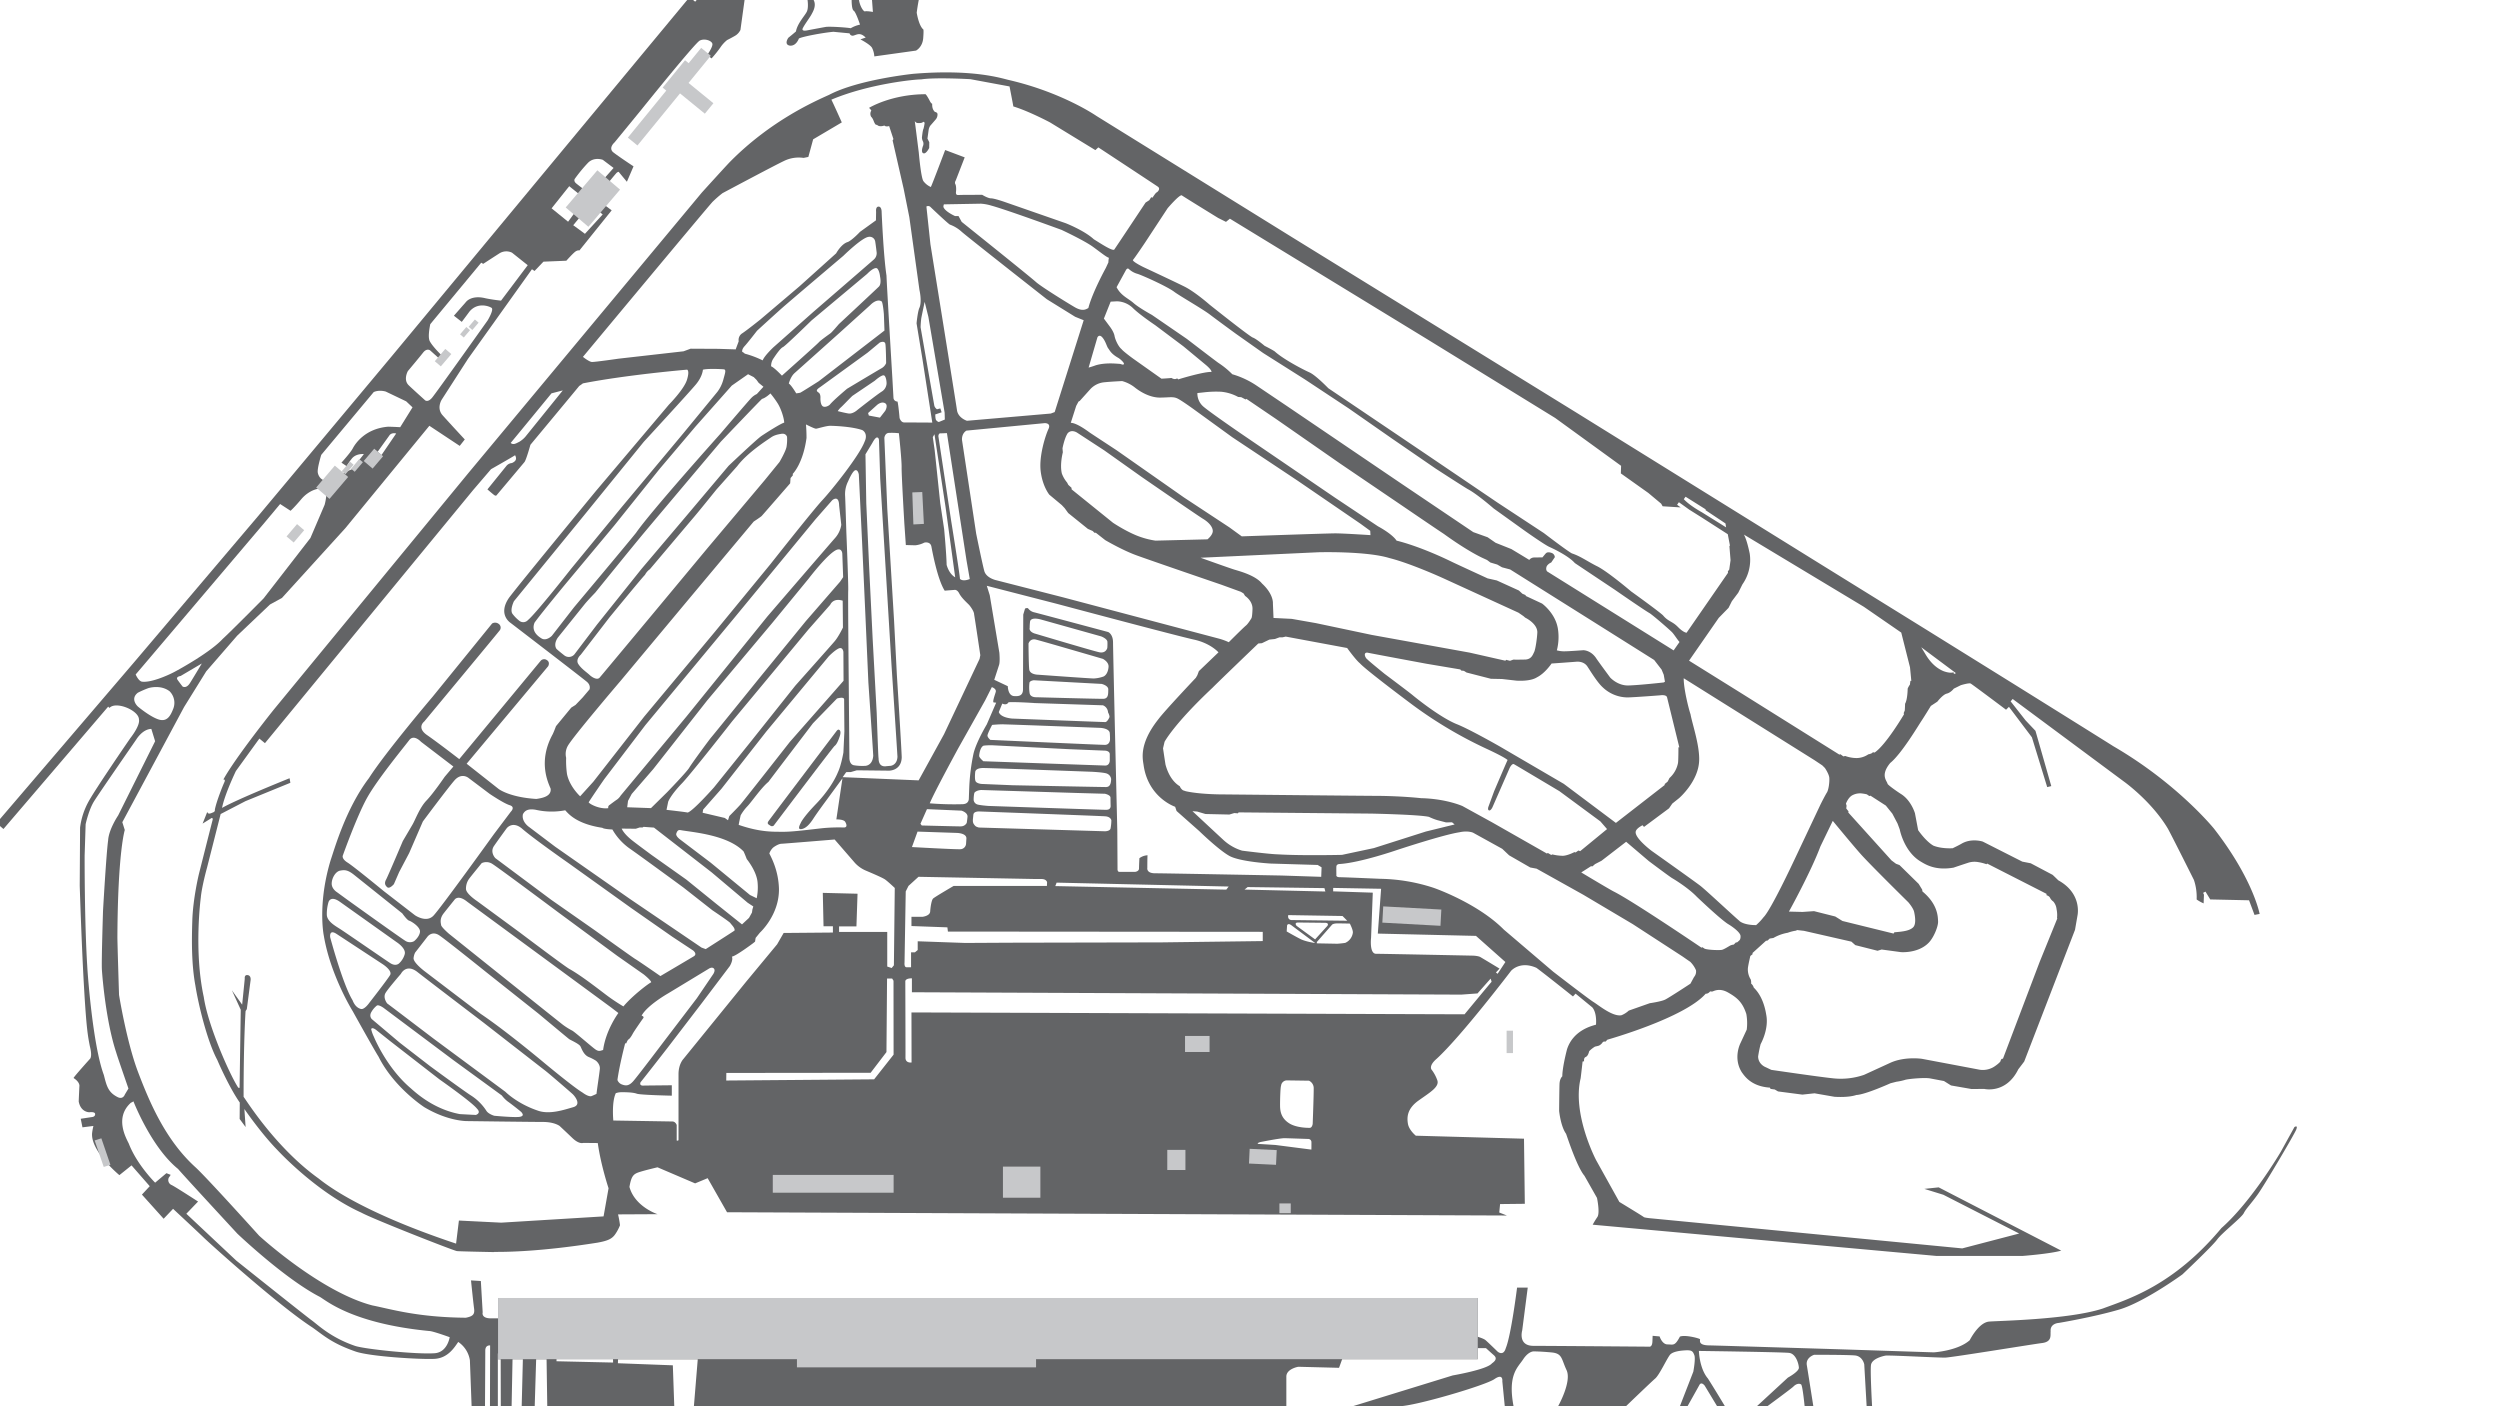 <svg id="Background_Details" data-name="Background Details" xmlns="http://www.w3.org/2000/svg" viewBox="0 0 1920 1080"><defs><style>.cls-1{fill:none;}.cls-2{fill:#636466;}.cls-3{fill:#c7c8ca;}</style></defs><title>background</title><g id="Pavement"><path class="cls-1" d="M0,905l71.45,60.63L118.93,1002l116.43,78h-8.45l-101.52-68S102.64,998.6,98,993.34c-4.66-3.71-7.84-8.88-13.53-7.15-8,2.67-11.64,12.32-13.45,15.08S16.71,1080,16.71,1080h-6l52.36-74.64,10.09-15.64s4.92-10.22-2.71-18.8c-2.9-2.27-70.46-59-70.46-59Z"/><path class="cls-2" d="M1762.11,865.6l-10.45,18.94s-22.3,38.08-45.58,58.6c-36.9,44.2-71.42,54.46-91,61.76-26.24,8.68-81.25,9.46-87.55,10.09s-12,9-14.81,14.33c-9.29,8.19-27.56,9.29-27.56,9.29l-72.45-2.36s-92-2.83-100.49-3-6.3-4.1-6.62-4.73-11.34-3.62-15.43-2c-3.94,7.56-5.2,6-9.45,6s-6.14-6.14-6.14-6.14l-5.36-.47-.16,4.25c-.15,4.72-2.52,4.09-2.52,4.09s-76.7-.63-88.83-.63-8.66-11.81-8.66-11.81l4.25-32.92h-8.19s-4.57,36.7-8.66,46.47c-1.89,6.61-6.3,2.67-6.3,2.67s-7.09-6.93-9.29-8.82c-1-.85-3.53-1.81-6-2.59V996.85H382.5v15.64l-5.5,0c-7.71,0-6.3-4.57-6.3-4.57l-1.41-24.1-7.56-.47s1.73,17,2.36,21.58-.95,6-6.3,7.09c-37.33-.32-57.49-6.62-71.82-9.45C246,992.15,199,949,199,949s-41.43-46-49.3-52.93c-22.68-20.79-34.81-49.45-43.63-72.61s-14.65-59.37-14.65-59.37-1.26-39.38-1.26-44.42c.32-65.52,5.67-82.22,5.67-82.22l-1.89-6L141.38,543l17-27.4,23.78-27.41,25.2-23.94,9.14-5,48.67-53.55L329.75,327l23.31,15.44,3.89-4.94s-12.15-13.07-17.05-18.58-.62-12.05-.62-12.05l20.12-31.25,49.13-68.84,2,1.33,6.84-7.15,17.57-.72s4.08-4.59,6.33-6.53,3.68-1.33,3.68-1.33l24.81-30.84s-25.83-19.3-27.57-20.94-.82-3.16-.82-3.16A116.41,116.41,0,0,1,451.62,125c4.8-4.8,11.34-2.25,11.34-2.25l8.27,6.23-7.35,8.27,3.06,3.37s5.21-6.33,6.23-7.45a3.47,3.47,0,0,1,1.94-1.23l6.34,7.66,5.1-11.85s-11.95-7.86-15.83-11c-3.47-3.37,1.23-7.35,1.23-7.35l19.91-24.31s41.77-52,45.55-53.92,9.19.1,9.7,2.45-4,8.68-4,8.68l3.37,2.56a90.87,90.87,0,0,0,6.74-8.38,24.88,24.88,0,0,1,5.21-5.72s4.49-2.25,6.74-3.68A10.71,10.71,0,0,0,568.66,23l3.17-23H535l-1.1,1.32-4.29-3.55L300.91,273.53,198,396.63,103.21,508.36-2.66,632.12l5.32,4.55,80.44-94a4.13,4.13,0,0,0,1,1c4.87-5.39,22.49,1.84,22.62,8.81,1.06,4.87-6.57,14.34-6.57,14.34S73.86,605,68.07,615.49a55.88,55.88,0,0,0-6.57,20.12l-.27,44.59s1.45,46.16,3.29,77.86,2.9,37.23,4.47,45.38c2.11,8.16.14,9.73.14,9.73S56.89,826.72,56.5,827.91c5.26,3.41,4.47,6.44,4.47,6.44s-.26,5.13-.52,11.57c1.57,8.42,8.15,8.29,8.15,8.29s4.47-.66,4.47,1.45-2.37,2.23-2.37,2.23L62,859.21l1.32,6.58,8.42-1.06s-1.19,4.87-1.06,7c.4,13.81,21,30.78,21,30.78l9.34-7.49L115,911l-6,6.45L125.68,936l7.24-7.63s19.07,17.76,23.67,22.23S214.33,1003,240,1019.54c9.08,6.45,15.13,12.24,33.41,18.55,11.58,3.81,49.59,6.05,60.24,5.52s15.65-9.34,18.28-13a20.83,20.83,0,0,1,8.95,14.08l1.32,35.33h10.28s.22-38.12.22-42.72,3.71-4,3.71-4l-.12,46.76h6.06v-39.69a6.16,6.16,0,0,1,.17-1.53v5.07h2l.09,36.15h8.3l.71-36.15h7.94l-.91,36.15h10l1.11-36.15h8l.54,36.51,97.54-.36-1.11-31.5-42.18-1.59.1-3.06h61.22L532.91,1080h455v-22.77c0-6,9.17-7.55,9.17-7.55l31.3.8,2.4-6.63h104.13v-8.46l6.34,0s4.11,3.75,5.56,5,3.86,3.31-1,6.67c-3.76,4.78-30.14,9.27-30.14,9.27L1038.84,1080h35.66c11.88,0,66.23-16,73.19-20.83s6.09,1.59,6.09,1.59l1.88,19.24s1.09,0,6.82.36c-4.74-24.59,3.15-30.06,7.3-36.38s8.09-6.11,8.09-6.11,5.13,0,13.61.79,7.5,4.73,11.64,13.61-6.51,27.73-6.51,27.73h52.12s17.79-17.13,22.28-21.14c3.39-2.6,9.69-16.69,11.89-18.74s7-2.84,11.82-3.07,5.43.94,6.53,3.7-.78,12.68-.78,12.68L1290.15,1080H1296s7.56-13.42,9.13-16.33,4.1.55,4.1.55l9.53,15.78h6s-8.19-13.66-13.07-21.29c-6.62-7.79-6.93-21.19-6.93-21.19s64.1.87,69.3,1.5,7.32,8.34,7.48,11.34-8.43,7.64-8.43,7.64l-23.86,22,7.56.36s17.11-12.56,20.32-15.28c2.52-2.67,5-2.67,6.14-1.81s2.69,16.73,2.69,16.73h6.68s-4-25.53-5-31.54,5.68-8,5.68-8,24.89,0,31.07.5,7.35,6.85,7.35,6.85l1.84,32.21h4.18s-1.51-27-.84-31.71,8.52-6.68,11-7.18,40.76,1.67,46.11,1.5,66.49-10.19,74.34-11.19,6.18-6.18,6.52-9c-.51-6.18,6.32-6.45,6.32-6.45s27-4.54,46.36-10.26,48.54-27,48.54-27S1699,957.15,1702.73,952s18.74-16.77,20.51-20.32,5.53-7.1,10.86-14.6,27.81-45.58,29.39-49.52S1762.11,865.6,1762.11,865.6ZM462.86,164.7l-13.63,14.87-9-6.6,13.11-15.84ZM437.17,143l12.06,9.68-12.94,17.6L423.62,160ZM146,524.44c-3,4.8-5.8,2.78-5.8,2.78s-2-2.52-3.79-5.05,2.27-3,2.27-3L155,509.55S149,519.65,146,524.44Zm147-175L290,347l9-12.52s1.32-2.47,5.27-1.57ZM313.24,285s8.82-10.52,11.71-14.2,5.39-1.71,5.39-1.71l6.58,5.92,2-2.37s-6.44-6.18-8.81-10.52c-1.42-2.6-.57-8.69.34-13.16l39.15-47.22,1.48.91s7.55-4.9,12.46-8.06a9.91,9.91,0,0,1,9.7-.52l12.05,9.6L384.8,230.89s-6.45-.65-12-1.84c-10.66-2.63-14.73,2.63-14.73,2.63l-9.47,10.79,6.05,4.73s4.07-5.39,5.78-7.76c6.18-7.62,15.13-4.34,17.1-3s-3,9.6-3,9.6-39.33,55.37-42.62,59.32-5.39,2.1-5.39,2.1-10.39-9.33-12.76-11.7C309.56,291.53,313.24,285,313.24,285Zm-66.51,64.33L287,301.12c4.41-2,9.3-.38,9.3-.38l15.65,7.49,4.87,4.61-9.47,15.25s-4.08-.26-9.21-.39c-18,1.45-25.52,13.42-27.23,16.7s-8.68,10.92-8.68,10.92l4.08,2.76a27.88,27.88,0,0,1,3.42-5.26c3.29-4.86,9.73-4.08,9.73-4.08l-9.07,11.58s-9.47,3.81-15.52,8.29c-7,2.36-10.13-2.11-10.79-5.53C243.55,360.43,245.73,352.64,246.73,349.28ZM108.54,512.9l94.85-111.76,11.75-14.06,8,5.2s2.5-2.1,8.28-8.94,13.68-9.08,17.36-7.89.53,12.23.53,12.23L238.4,413.19l-36,46.43s-25.52,25.78-31.31,31c-9.21,10-32.09,22.76-37.35,25.52s-17.89,8.29-24.73,7.37c-2.14-.38-4-3.64-4.82-5.52Zm-2.66,29.71s-6.31-5.7,0-10.61a75.32,75.32,0,0,1,8.07-3.52s9.22-3,16.28,2.4a12.51,12.51,0,0,1,2.65,13.88c-2.14,5.42-4.92,10.09-11.73,7.57S105.88,542.61,105.88,542.61ZM90.23,842.52c-7.19-3.66-8.32-8.45-10.47-16.91C71.18,802.52,67.27,747.39,67,741.84c-2.15-34.2-2-84.79-2-84.79s.76-23.34.76-23.85,2.52-11.35,6.31-17.54S104.62,568,104.62,568s4.67-8,11.61-8.2l2.9,9.46-28.39,57s-7.19,10.6-7.7,19.18c-1.39,9.72-3.91,53.88-3.91,53.88s-1.26,39.11-.88,45.29,3.15,40,11,63.72C90,811.1,98.65,836,98.65,836l-2.74,4.54S94.52,844.79,90.23,842.52ZM333.8,1039.28c-13.91,1-53.67-3.15-61.06-5.62-18.85-6.41-28.91-16.47-33.45-19.73s-57.81-45.77-57.81-45.77l-38.37-36,9-9.37s-18.35-11.94-20.42-12.73a4.18,4.18,0,0,1-2-5.72,13.88,13.88,0,0,0,1.38-2.07L127.82,901l-8.68,7.3s-14-13.81-20.22-30c-2.27-4.64-11-20,1.57-31.37a13.32,13.32,0,0,0,2-1.09s13.61,35.22,34.23,51.89c5.62,6.51,45.57,49.72,45.57,49.72s36.31,34.63,63.34,48.54c5,2.86,25.05,20.52,84.14,26.24,2.57,0,15.59,4.73,15.59,4.73S343.66,1038.59,333.8,1039.28Zm137.06,7.16-43.46-1v-1.64h43.39Z"/><path class="cls-1" d="M440.61,792.84l-88.49-70.18-11.64-9.55s-4.49-5.56-.54-10.68S348.7,691,348.7,691s3.74-4.8,9.08-.42,35.69,26.71,35.69,26.71l67.94,50.53,13.36,9.93a68.41,68.41,0,0,0-11.65,28.32c-2.14.85-3.52,2.13-6.2.1S440.61,792.84,440.61,792.84Z"/><path class="cls-1" d="M752.06,640.2l70.1,2.35,28.3.87s3,.61,2.87,3.05-.09,6.36-.09,6.36a2.9,2.9,0,0,1-3.13,3c-3.31.09-97.79-2.87-97.79-2.87s-5.57-.26-6.1-4.09a17.33,17.33,0,0,1,0-5.92S747.18,640.2,752.06,640.2Z"/><path class="cls-2" d="M1700.41,636.48c-2.21-2.69-29.74-35.69-77.43-63.42-3.55-2.31-75.23-47-75.23-47l-67.93-42.22-81-50.18L1210.84,317,991.75,181.84,842,89S816,71,775,61.49c-5.07-1.1-27-8.69-73.74-4.79-3.28.38-42.81,4.75-64.5,16.13-10.2,4.62-44.69,19.56-76.22,51.56-3.68,3.8-21.47,23.43-21.47,23.43L359.85,363.14,210.36,544.87s-29.6,36.91-38.84,53.85c1.12-.28,1.54.56.7,2.24s-6.09,14.71-7.21,20.87a1.75,1.75,0,0,1-1.16,2c-1.4.54-4.07,2.12-4.67-.31-.61,1.64-3.59,9-3.59,9l6.86-4.25s1.34-.36.79,1.64-10.46,41.27-10.46,41.27-4.5,18.45-5.07,35.38-.57,34.8,2.39,50.58c2.1,13.48,8.89,42.27,16.83,57,1.15,2.87,9.56,21.71,17.21,32.61,0,1.81-.09,12.62-.09,12.62l4.58,6.21-.95-13.86S200.4,870.26,212.83,883c2.58,2.77,31.07,33.08,64.64,48.29,8.7,4.78,68,28.11,73.34,29.54,2.58.29,28.68.77,28.68.77l0-.14c10.09.08,36.36-.28,79.39-7.1,7.92-1.44,11.31-2.88,13.89-6.89a33,33,0,0,0,3.39-6.48,73.71,73.71,0,0,0-1.5-8.34l30.31-.16s-17.37-5.65-21.55-20.93c1.46-8.58,3.14-10,7.95-11.51s13.6-3.56,13.6-3.56l28.88,12.35,9.63-4L558.36,931l598.93,2.52-5.86-2.31.63-6.48,19-.21-.63-50-83.08-2.3s-5.24-4.19-6.07-9.21-.63-11.51,8.16-17.79,16.32-10.56,14.37-15.7a29.62,29.62,0,0,0-4.25-7.89s-2.84-2.83,3.9-8.59c19-17.44,57-67.39,57-67.39s6.71-8,19.51-2.37c6.08,4.43,28.07,22,28.07,22l2-2.17,12.69,10.42s3.71,3.2,3,13.42c-3.2.93-17.52,4.26-22.27,18.94-3.89,15.25-3.6,20.72-3.6,20.72s-2,1.59-2.16,6-.29,20.58-.29,20.58,1.16,11.8,5.33,17.56c1.3,3.6,8.49,25.62,14.11,32.24,1.72,3,9.64,17,9.64,17s2.45,11.51.29,14.68a66.66,66.66,0,0,0-3.6,5.9l264.08,24,66,0s21.16-1.6,29.77-4.08c-3.65-1.9-94.13-48.6-94.13-48.6l-11,1.17,14.6,4.52,58.23,29.77L1507,958.77l-240.22-23.21s-4.09-.44-4.38-.87-18.74-11.61-18.74-11.61L1225.82,891s-18.56-35.22-11.88-62.91c.64-5.09,1.49-12.84,1.49-12.84l1.16-.21s-.42-2.55,1.06-3.18,2.23-2.13,2.87-4.57a22.41,22.41,0,0,1,4.45-3.5s2-.42,3-.74a7.33,7.33,0,0,0,2.87-2.55c.53-.84,2.23-.53,2.23-.53l1.38-1.48s59.2-16.66,75.54-35.33c2,.21,3.39-1.81,3.39-1.81a3.76,3.76,0,0,0,1.81.11c.85-.21,5.3-3,11.88.74s11.14,7.22,14.11,16.55a40.4,40.4,0,0,1,.32,12l-4.78,10.29s-6,11.36,1,22.5c1.8,2.33,6.79,10.82,21.64,11.77a1.18,1.18,0,0,0,.64,1l3,.42,2.55,1.49,18.67,2.44,9.34-1,15.27,2.66s10.4.84,16.87-1.38c6.79-.22,26.21-9,26.21-9l4.56-1.17a42.56,42.56,0,0,0,6.47-1.38c1.91-.74,15-2,19.42-1.16l10.61,2,5.41,3.4,15.81,2.75,9.65-.1s16.77,4.14,26.21-15.07c2.23-2.86,4.56-6,4.56-6l39-101.12,1.91-11s3.82-16.76-14.74-27c-4.57-4.46-4.46-4.25-4.46-4.25L1559.6,663l-6.47-1.27-30.34-15.38s-8.81-3-16.66,1.8c-2.44,1.38-6.47,3.29-6.47,3.29s-8.38.63-14.85-2c-6-3.5-11.68-11.88-11.68-11.88l-2.44-12.94s-2.86-10.08-11-15c-3.29-2.13-9-6.16-10-7.54-.53-2.54-5.84-6.58,2-16.12,8.7-7,22-29.39,23.87-32.15s7.33-11.67,7.33-11.67l5-3.29s4.14-5.41,7.22-6.15,5.41-3.82,5.41-3.82l5.41-2.66s6.26-1.91,7.53-1.27,27.18,20.12,27.18,20.12l2.22-2.22,17.63,23.38,11.76,38.27,3.13-.78-12.14-42.45-7.58-8-11.49-14.63,1.56-1.83,85,63.09s21.29,15,34.09,36.31c2.74,4.83,20.11,39.58,20.11,39.58a41.24,41.24,0,0,1,2.09,15,27.74,27.74,0,0,0,5.36,3l.26-6.67-.65-1.43,1.83-.92,3.65,6,29.79.65,4.21,11.24,3.93-.77S1730.54,675.34,1700.41,636.48Zm-405.89-255,15.41,9.69v.68L1325.16,402l.48,3-18.71-11.64s-9.12-4.94-13.77-10ZM907.56,150c1.93,1.37,28,17.4,28,17.4l6,3,3-2.45,151.83,92.75,98,60.31L1245,357.74l-.19,5.84,21.1,15,9.86,8.24,1.13,2,13.86.87-2.75-2,1.37-2,8,5.74,9.74,6.12,19.81,12.72,1.65,8.63-.39.58.87,10.76-1,7.18-1.06,1.36.09,1.16-31.8,46s-2.32,0-6.69-4.46-7.46-4.08-11.44-8.92c-3.88-3.59-24.43-18.33-24.43-18.33S1234,438.28,1226,434.6c-7.56-3.88-12.31-7.47-18.81-9.6-4.07-2.23-21.52-15.61-21.52-15.61l-35.39-23.27-56.82-38.49-73.31-49.47s-9.63-10-14.44-12.14-20-10-26.77-16.17c-2.31-1.54-7.7-4.24-7.7-4.24s-6.35-5.39-9.05-6.35S929,234,929,234s-11.17-9.82-19.26-13.86-31.58-15-31.58-15-7.94-3.86-8.13-5.4c1.54-1.73,9.29-13.3,9.29-13.3l17.4-26.5S905.58,149.53,907.56,150ZM1010,721.45,995.8,711.07s-2.19-2.5,1.07-2.58l20.77.23s3.33-.15,1.82,2.35C1018.32,712.28,1010,721.45,1010,721.45Zm.08,2.81s-7.13-1-11.15-3-10.76-5.91-10.76-5.91l.3-4.55s.46-2.2,3.19-.3Zm1.29-.84,11.52-13.11s.68-1.14,4.32-1.14,9.47.15,9.47.15,2.73,5.23,2.28,7.21a9.94,9.94,0,0,1-5.76,7.58c-2.5.45-6.14.68-6.14.68l-15.77-.3ZM991.79,706.6s-3.11-.08-2.43-3.8l41.69.69,3.64,3.64Zm-36-23.4,2.39-1.93,59,.8.68,2.61ZM362.11,841.58c-4.9-3-31.82-22.8-31.82-22.8L307.1,800.87l-21.51-18.16s-2.45-2.19-.26-5.67a16.62,16.62,0,0,1,4.12-4.77s1-1,5,1.68l53.85,40.32,37.1,27.05a25.24,25.24,0,0,0,4.38,4.51c1.94,1.29,10.57,8,10.82,8.5s2.45,2.58-1.16,3.35-19.83-.77-19.83-.77-4.64-1.29-6.19-4A38.92,38.92,0,0,0,362.11,841.58Zm3.35,14.69s-5.8-.26-12.37-.65c-17.65-3.35-30.4-13.27-37.49-19.71-18.94-16-28.47-39.68-28.47-39.68a27.09,27.09,0,0,1-2.06-5.79c.64-2.19,4.25.9,4.25.9l10.18,8.11,38,29.51s24.86,17.39,28.86,22.54C369.84,855,365.46,856.27,365.46,856.27Zm-68-174.83c1.82,1.42,5.05-2.42,5.05-2.42l4.05-9.3,7.68-14.56,10.51-24.25s18.8-25.27,24.26-31.54,10.71-2,10.71-2l16.37,12.33s10.72,7.28,15.37,8.69.81,5.06.81,5.06l-12.94,17.18s-41,57-46.5,62.66-14.15-.4-14.15-.4l-24.05-18.6s-22.84-18.8-27.69-21.83-3.64-5.46-3.64-5.46,10.51-29.51,18.39-43.86,28.91-39.82,32.55-44.68,9.09,1.22,9.09,1.22l24.87,19-6.67,7.88s-8.7,12.74-13.95,18.19-8.49,14.56-10.71,18.4-7.48,12.73-7.48,12.73S297.9,673,296.49,675.58,295.68,680,297.5,681.44Zm190.73,55.28c-3.1-1.92-31.31-22.22-31.31-22.22L423.27,691l-42.84-31.94s-4.38-4.49-1-9.4,9.72-13.57,9.72-13.57,4.28-5.66,11.43,0c8.55,7.59,36.33,27,36.33,27l47.86,34.29,31.52,22,16,10.58s3.53,2.67.53,4.49-25.64,15.17-25.64,15.17S491.33,738.64,488.23,736.72Zm11.86,17.73c-2,.86-14.64,10.47-21.26,18.49,0,0-5-2.89-10.79-7.05s-20.62-16.14-31-21.91c-5-3.09-38-28-38-28l-32.58-23.93s-8.34-5.45-8.55-9.29a12.84,12.84,0,0,1,2.78-8.34c1.17-1.6,9.29-11.53,9.29-11.53a8.42,8.42,0,0,1,7.91.42c4.16,2.46,50.21,36.86,50.21,36.86L474,734.05l20.4,14.31S500.3,753.07,500.09,754.45ZM271.94,671.89l37,29.58s3.67,5.18,5.28,5.61,8.86,4.86,8.32,8.75-4.54,7-4.54,7a6.49,6.49,0,0,1-6.26,0c-3.24-1.83-44.26-31.3-44.26-31.3l-8.74-6.37s-4.1-2.48-4-6.69,3-9.18,6.48-9.83S267.08,668,271.94,671.89Zm-11,20.62,43.72,31.09s7.45,4.75,6.15,9.28a15.09,15.09,0,0,1-4.32,7s-2.48,2.59-6.8-.22S264.92,715.83,261,713.34s-9.82-5.83-10-10.79a31.81,31.81,0,0,1,1.29-9.72S253.69,687.44,260.93,692.51Zm-2.49,24.72,35.2,23.1s8,5,5.93,8.53-16.08,21.48-16.08,21.48-3.67,5.29-6.37,4.54-4.86-2.81-6.37-6.7c-7.56-12.3-17.16-48.25-17.16-48.25S252.51,713.34,258.44,717.23ZM388.13,838.49l-55-40.71-28.47-21.64-7.34-5.54s-3.48-4.38-1.16-8.12,11.72-14.55,11.72-14.55,3.87-8,12.37-1.68c7.34,5.8,51.14,39.16,51.14,39.16s44.83,34.91,47.54,37,19.71,16.74,21,18,7.09,8,.26,9.92-18.16,5.93-27.31,2.58C397,847.51,388.13,838.49,388.13,838.49Zm30.54-21.63s-29.36-24.66-49.32-38.1c-3.55-2.59-42.8-32.52-42.8-32.52s-9.4-6.91-8.92-10.56,1.71-4.76,1.71-4.76l9-11.59s3.48-4.77,9.15-.9,35.69,28,35.69,28l40.32,32s22.54,18.81,23.57,19.58,7.73,3.61,8.76,5.67,2.45,6.44,6.31,8.11a35.57,35.57,0,0,1,5.54,2.84s3.35,2.57,3,6.31-2.27,16-2.56,19.14c-1.05.58-3.83,1.73-3.83,1.73s-1.92,1-7-2.78C440.35,834.9,418.67,816.86,418.67,816.86ZM457,805.75c-3.09-2.25-15.65-13.27-17.52-14.23a52,52,0,0,1-6.95-4.32c-2.52-1.87-87.75-70.09-87.75-70.09s-5.79-5-6-6.66-1.34-4.82,2-9.07,8.2-10.25,8.2-10.25,2.53-4.48,9.75,1.32l110.58,81.26,5.6,4.28s-9.66,13-11.72,28.41C461.22,806.85,460.06,808,457,805.75Zm23.15-4.47H481a10.79,10.79,0,0,1,1.41-2.82c1.13-.47,2.63-2.82,3.57-4.61s7.24-10.9,8-11.84-.19-1.69-1.22-2c4.32-8,20.39-17.11,20.39-17.11l31-18.79s2.45-1.79,4-.38-.29,4.23-.29,4.23l-12.68,18.7-25.57,33.55s-19.73,26.13-23.21,30.08-5.92,3.57-8.36,2.72a5.84,5.84,0,0,1-3.85-3.57C475.7,818.1,480.12,801.28,480.12,801.28ZM542,728.92l-3.21-1.17-54.91-37.29-57.48-40.17-20.08-15.17s-6-4-4.71-9.83c1.07-1.92,3-4.7,10.15-3.31a55.16,55.16,0,0,0,22.33.32c2.46,2.67,8.66,10.47,28.53,13.46,1.17,1.07,7.69,1.28,7.69,1.28a45.64,45.64,0,0,0,13.14,14.53c8.65,6,41.35,30,41.35,30l22.32,17.52s13.25,8.87,13.79,9.83,3.84,3.85,3.2,5.77C562.58,715.78,542,728.92,542,728.92ZM410.57,478.13c5.4-7.53,25.34-31.55,25.34-31.55l35.83-42.95,34.81-43.46,27.58-32.57L562,296.15l12.52-8.75,4.38,2.24,2.14,2.14,1.62,2.24,3.67,3-5.09,5.6a13.76,13.76,0,0,0-4.17,2.95c-2.14,2.13-23.82,27.58-23.82,27.58s-53.33,59.54-64.73,76c-5.7,7.23-47.63,57.2-47.63,57.2l-17.1,22s-4.17,4.18-7.83,2S408,484.23,410.57,478.13Zm-5.09-1.94a4.79,4.79,0,0,1-6.31.82,28.51,28.51,0,0,1-5.59-5.6c-2.14-3.05,1.12-9.67,1.12-9.67l54.85-67.17,44.88-55.26s35-38,40.1-44.17,5.3-11.2,5.3-11.2c3.56-1,13.84-.51,16-.31s1,3-.4,8.25a27.21,27.21,0,0,1-4.48,9.06l-26.16,31.85-47.42,56.79L438.87,436.5S411.39,471.41,405.48,476.19Zm246.34,46.23s-.63-64.22-.39-68.82S650,408.87,650,408.87s-.63-20.81-.94-27.83a21.65,21.65,0,0,1,2.26-11.3s3.27-7.87,5.46-8.57,2.8,3.27,2.8,3.27l2.5,51.75,2.65,58.53,2.18,49.34s3.35,48.94,3.74,56.35c-.62,8.26-6.7,7.79-6.7,7.79a40.18,40.18,0,0,1-8.11-.47c-3.74-.7-3.51-5.84-3.51-5.84ZM670.22,491l-2.67-54.5-2.25-49.94-.63-37.65,5.27-8.71s2.17-4.29,3.65-4.22,1.47,2.25,1.47,2.25l.93,29.28L684.69,511s4.21,63.85,4.56,70.17c-.28,6.61-5.34,7-5.34,7s-2,.14-3.93.35c-6,.35-5.06-6.53-5.27-6.53s-1.4-34.49-1.4-34.49Zm5.57-170.26-8.53-1.6-.57-1.93,6.94-6.25s3.18-2.85,6-1.37.23,5.91.23,5.91Zm5-25.36a7.71,7.71,0,0,1-3.41,5.23c-3.87,2.39-18.88,14.21-18.88,14.21s-3.52,3.3-6.93,2.73-8.19-1.82-8.19-1.82a15.42,15.42,0,0,1,2.39-2.84c1-.8,6.14-6.26,8.87-8.87l17.17-11.6s5.46-4.89,7.16-4.09S681.13,294.35,680.79,295.38Zm-3.87-12.51c-2.84,1.59-26.38,15.69-26.38,15.69s-10.46,8.76-13.19,12.17c-1.25,1.25-4.43,2.61-5.91.91s-1.36-5.69-1.36-5.69.34-3.3-1.37-4.43-2.27-1.94,1-4.1l36.62-26.6,9.32-7.74s3.87-1.82,4.33,1.14.56,14.67.56,14.67A8,8,0,0,1,676.92,282.87Zm-48.1,9.89s-13.53,8.64-14.32,8.87a27.44,27.44,0,0,1-3,.46s-3.75-6.37-5.69-7.51c0,0,1.26-5.23,4.44-8.07l34.57-30.93,23.54-21.27s5-5.45,8.87-2.72c1,2,1.59,9.77,1.59,9.77l.45,12.51ZM675,220.1c-2.16,2.16-30.7,28.77-30.7,28.77s-5.34,6.25-6.37,7-7.84,5.57-9.1,7.05-28.31,25.58-28.31,25.58-6-6.36-8.3-7.16a10.1,10.1,0,0,1,1.93-6.25c2.28-3.41,5.35-7.74,7.17-8.53s21.94-20.47,21.94-20.47L666,210.32s5.23-5.57,7.62-4.21c1.93,1.82,2.27,6.37,2.27,6.37S677.15,217.94,675,220.1Zm-3.75-20.92c-2.39,2.16-46.74,40.48-46.74,40.48l-30.47,27s-6.94,6.48-8.3,10.12A73.44,73.44,0,0,0,572,271.61a6.07,6.07,0,0,0-1.93-1.36s-.69-1.71,1.82-4.44S581.41,254,581.41,254s13.64-12.51,19.56-17.74,46.73-39.8,46.73-39.8,14.33-14.1,19.45-14.56a4.31,4.31,0,0,1,5,3.53c.45,2.61,1.14,8.64,1.14,8.64A6.41,6.41,0,0,1,671.24,199.18ZM428.45,489.63s18-22.42,20.49-25.51,8.16-8.92,8.16-8.92,28.91-35.71,37.8-46.33,58.74-69.71,58.74-69.71,29.53-31,31.62-32.82c2.85-.75,6.43-4.19,6.43-4.19a74.22,74.22,0,0,1,5.65,7.77c2.52,4.05,4.84,11.2,4.93,14.68-2.41.48-13.91,7.83-17.49,10.24s-25.21,22.9-25.21,22.9l-32.66,38.75L492.61,437,458.5,479.68s-14,18.45-17.29,22.8a5.62,5.62,0,0,1-7.63,1s-3.77-2.89-6.19-5.12C424.78,494.46,428.45,489.63,428.45,489.63ZM446,502.86l22-28.6s25.89-31.59,27.34-32.75a11.71,11.71,0,0,1,3.77-4.35s29.86-35.36,34.3-40.58S550.19,376,550.19,376l16-18c7.93-10.53,23.19-20.1,25.61-21.83s4.73-2.42,8.31-3,4.34,2.32,4.34,2.32a34.82,34.82,0,0,1-.38,7.63c-.68,3.67-5.41,11.69-5.41,11.69l-11.4,14-43.77,52L500.92,472s-38.46,46.19-40.48,48.51c-1.94,2-5.8-.39-7.73-2.23s-6.57-4.83-8.8-8.69C442.17,506.15,446,502.86,446,502.86ZM476.53,523l51.52-61.74,50.79-60.69s5.33-3.49,6.1-4.26,21.91-25.12,21.91-25.12l.3-4.06,1.76-2.07-.07-1.15s7.89-7.74,10.57-27.58c0-6.12-.43-10.36-.43-10.36.74.32,6.64,3.37,7.8,3.27s7.79-2.22,10.74-2.22,16.76.53,24.66,3.27c2.11,1.05,4.11,4.21,1.79,9-4,10.64-25.08,37-32.35,44.78s-39.93,49.2-39.93,49.2l-42.57,51.84-54.36,65.22-39.1,50.05-10.11,11.17s-8.22-7.48-10.11-17.18A72.32,72.32,0,0,1,434.8,582a12.6,12.6,0,0,1,1.27-9.16C440,565.76,476.53,523,476.53,523Zm-9.36,97.68c-6.81.92-14.55-3.28-15.07-4.52,2.29-3.74,11.93-17.7,11.93-17.7l31.65-41.61,68-82,62.59-76,12.81-14.61s5.17-4.7,5.37,4l1.65,14.86a19.78,19.78,0,0,1-5,10.35c-4.5,5.1-51.76,60-51.76,60l-62,76.67L476.68,611a10.78,10.78,0,0,1-2.82,3.07c-1.58,1-5.57,4.06-5.57,4.06A2.16,2.16,0,0,0,467.17,620.66Zm15.15-5.61,2.83-5.3,16.56-19.12L543.07,538l50.06-59.62,27.91-34s14.86-19.5,21.58-22.15c4.07-1.51,4.26,2.94,4.26,2.94l.66,18.07-2.36,3.5-26.31,30.29-36.06,44.19s-35.2,43.53-36.52,45-15.15,20.25-16.94,23.38-17,18.83-17,18.83l-12.39,12.2-18.27-.66Zm30.85.66s1.7-5,11-14.57c8.05-8.71,38.23-47.32,38.23-47.32l31.7-38.14,26.78-32.26,16.75-19s2.09-5.48,9.56-3.12l.19,20.63s-3.22,6.81-6.34,10.51-30.19,34.06-30.19,34.06L577,569.06l-28.67,35.67s-16,18.08-20.16,19.31c-2.08-.48-16.28-2.08-16.28-2.08ZM540,621.77l14.08-16,34.48-44,48-57.79s4.56-4.66,7.66-6,3.51,2.69,3.51,2.69l.12,22.16L639,532.92,606.6,569.78s-35.73,45.57-38,48.16-8.49,8.8-8.49,8.8l-1,3.21-2.49-1.76-17-4Zm9.76,72.1L527.07,675.5l-26.58-18.83s-13-9.58-15.75-11.86-5.93-5.37-7.3-8.45l10.84.12,3-1h2.28l.68-.46,8,.57,44.27,34.35L574.2,693.3l4.34,2.86-.69,2.28-.34,2.39-2.28,4.11-5.37,5Zm26.25-6.5-30.24-24.88-23.62-17.91s-3.43-2.51-2.74-4.45,1.37-2.85,3.08-2.63c8.44,1.6,36.17,3.43,48.61,16.44,1.37,3,2.4,5.82,2.4,5.82s7.64,9.24,8.33,18a40.53,40.53,0,0,1-.69,12.1Zm-8.71-53.87c.56-3.15,1.53-7.34,1.53-7.34a35.91,35.91,0,0,1,5.16-6.94c3.15-3.23,10.73-14.36,16.14-18.72,2.82-3.79,34.21-45,34.21-45l18.48-19.05s5.48-1.69,5.48.73.19,24.45.19,24.45l-.75,16.29s-1.67,9.86-4.25,15.24c-2.58,6.44-8.57,15.77-16.68,24.18s-11,12.89-11.75,14.48-2.88,5.38.38,4.93,6.22-3.41,9.18-8,10.08-14.18,10.08-14.18L647,597.76l-4.68,31.54s5.57-.16,6.78,1.86,1.7,4.28-.89,4.36a129,129,0,0,0-16.86.56c-9,1-22.91,2.83-30.18,2.74S584.18,639.31,567.32,633.5Zm79.86-36.64,2.74-3.87,3.58-.07,4.56-1.33,24.73.28s9.55.14,9.76-10.32c-.28-8.93-3.72-63.08-3.72-63.08l-2.18-42.15-5.2-85.69-2.24-54.3s.28-3.58,3.37-3.86a48.82,48.82,0,0,1,7.79.25s2.19,20.3,2.09,26.21,2.1,43.16,2.1,43.16l1.14,16.49s6,.19,7.44.19a19.7,19.7,0,0,0,6.29-1.81c.47-.48,5.14-1.24,5.9,2.76S720,445,725.53,453.65c3.05-.29,7.34-.58,7.34-.58s2.09-.66,3.81,2.67,5.24,6.48,7.53,8.77c1.43,1.62,3.9,5.24,3.9,7.24.57,3.15,4.77,31.45,4.77,31.45l-.57,2.85L725,563.9l-19.48,35.42Zm549.13-114.93c-2.21-11.41-12-18.41-12-18.41l-12.43-5.8-.27-.73-2.4-1-2.67-2.48-17-7.73-7-1.57s-23.47-10.77-27.24-12.61c-22.46-10.95-38.29-15.37-42.71-16.38-3.5-5.34-14.27-11-14.27-11l-33.13-22.09-72.63-49.52s-23.47-16.1-28.44-20.43a13.32,13.32,0,0,1-4.51-10.31l5.06-.55a81.2,81.2,0,0,1,13.17-.46,33.68,33.68,0,0,1,13.07,4l2.39.18,3.31,1.75.65-.46,22.92,15.56,48.87,34,47.59,32.31s27.24,18.59,32.21,21.81c19.06,13.81,30,18.59,30,18.59l3.22,1.48,2.58,1.93,5.24,1.56,3.69,2.12,6.25,1.66L1223,477.05l47.4,29.82,5.7,7.37,1.66,4,.92,5.34-1,.55s-18.87,2.12-27.15,2.31-13.9-6.08-13.9-6.08-6.91-9.3-10.4-14.27c-4.24-6.9-10.31-6.72-10.31-6.72s-11,.83-14,.83a21.06,21.06,0,0,1-6.26-.73A41.08,41.08,0,0,0,1196.31,481.93ZM969.23,448.15c-5-6.18-16.78-9.33-21-10.61s-26.2-9.19-26.2-9.19l90.56-4.22s36.68-1,54.39,4.44c16.39,4.09,41.18,15.41,41.18,15.41l58,26.55,3.86,2.66,1.31,1.15s9.26,4.37,9.34,11.19c-.15,4.29-1.38,13.09-2.45,15.24s-2,5.28-6.36,5.74c-4.52.16-9.65.08-9.65.08l-2.53.92-3-.77-.54.69-27.42-6.21-75.18-13.6-42.95-9.07-18.53-3.26-14-.7-.47-11.18S978.31,456.53,969.23,448.15ZM738.83,338s-.61-4.77,3.36-7.28l60.1-5.75s5.16-.23,2.94,4.49-7.37,20.57-6,32.3,6.63,18.14,6.63,18.14l9.59,8,2.21,2.36,2.73,3.76,15.11,12.17,3.69,1.62,1.4,1.4,1-.07,7.23,5.68s12.9,7.59,23.74,11.57,65.4,22.64,65.4,22.64L953,454.51l2.06,1.26,1.18,1.91s5.9,3.69,5.68,10.11-.81,7-.81,7-2.51,4.28-4.28,5.68-13.13,12.75-13.13,12.75a48.54,48.54,0,0,0-7.15-2.65L816.34,458.73,765,445.59s-7.57-1.62-9.07-7.09-6.22-28.63-6.22-28.63Zm5.95,106.69s-5,2.29-7.53-.1c-.19-3.9-6.77-44.69-6.77-44.69L720.67,335s.09-2.19,1.43-2.19,5.14-.19,5.14-.19l15.06,97.86ZM816,344.31s1.46-7.74,3.91-11.49c3.06-3.53,7.43-.46,7.43-.46L848,345.84l28.8,20.45s43.28,29.87,47,32.09,7.13,5.44,7.59,8.89-4.06,6.94-4.06,6.94l-39.91,1a62.73,62.73,0,0,1-10.88-2.61c-10-3.22-21.75-11.11-21.75-11.11l-31.79-25.66-.08-1.22-2.45-2.22-.92-1.77a23.46,23.46,0,0,1-4.06-7c-1.68-7.12.77-16.23.77-16.23Zm21.56-45.65a16.8,16.8,0,0,1,9.86-5c5.44-.59,14.36-1,14.36-1a27.24,27.24,0,0,1,10.11,5.19c2.3,1.78,10.71,8,20.15,7.48,6-.09,8.75-.77,11.81.51S917,314.47,917,314.47l29.4,21.33L996.33,369l48.53,33.23,7.48,5.44.17,3.31s-20.65-1.36-26.94-1.36-71.9,2.3-71.9,2.3L944.15,405l-34.93-23-51.68-36.21s-19.29-12.66-20.4-13.42-9.94-7.57-14.78-7.65l4.16-13,1.78-3.31.94-.51Zm-1.51-16.35,6.76-23.19s1.36-2.86,3.87.1,3.33,6.95,4.45,8.34,2,4.08,7.78,7.33c1,.55,4.73,3.61,4.26,4.81-1.11.84-1.66-.18-3.61-.27s-10.57-1.12-18,1.11C839.09,281.47,836.06,282.31,836.06,282.31Zm68.83,9.07c-.81-.72-.84-.82-.83-.83s-1.6,1.47-4.36-.28c-2.13.28-7.69.56-7.69.56l-21.87-15.48s-7.42-5.38-8.81-7.23c-2.41-1.95-4.82-7.14-5.37-10.2s-3.34-6.76-3.34-6.76l-4.82-6.49,5.19-13,4.82-.27A18.37,18.37,0,0,1,870,236.51c5.19,5.19,17.24,13.26,17.24,13.26L908.88,266l17,14.09s4.82,3.89,4.54,5.56C924.82,285.36,906.84,290.73,904.89,291.38Zm-53.63-89.87-2,4.33s-10.33,18.74-13.39,30.73c-1.66.89-4.33,2.93-10.45-.64s-25.88-15.81-29.84-19.38-37-30.08-37-30.08l-20-16.07-2.43-4.46h-2.67s-7.78-3.44-8.93-7a5,5,0,0,1,.38-2l28.43-.51a36.21,36.21,0,0,1,8.16,1.53c12.88,3.57,53.8,18.61,53.8,18.61s17.47,8.16,24.1,13,10.33,7.91,12.24,8.42A16.39,16.39,0,0,0,851.26,201.51Zm-121.67-29a27.3,27.3,0,0,1,8.78,5.31c3.46,3.22,65.61,52,65.61,52l21.75,13.47,6.55,2.65L810,316.48,807,317.6l-64.38,5.56s-6.8-2.1-7.66-8.16-20.39-127.4-20.39-127.4l-3.09-29a2.58,2.58,0,0,1,3,.24C715.63,160,728.48,172.15,729.59,172.52ZM713,243.37l12.48,73.55.14,5.29-4.62,1.9a4.2,4.2,0,0,1-2.17-1.63c-.54-1.08-.54-4.2-.54-4.2l4.88-1.63-1-3-2.57.68a5.39,5.39,0,0,1-2-2.58c-.27-1.35-10.58-60.38-10.58-60.38a65,65,0,0,1,.54-7.06c.41-2.17,2.58-12.48,2.58-12.48Zm4.67,90.12,8.48,55.74,7.43,54.12s-4.38-1.9-6.57-9.52c-.19-9.15-1.91-27.45-1.91-27.45l-3-20-4.28-40.69-1.43-10Zm-13,305.18,29.81,1s7.63,0,7.72,4.12l-.27,4.3a4.52,4.52,0,0,1-4.56,4.12c-4.29.17-37-1.67-37-1.67Zm33.23-4c-3.33,0-30-.7-30-.7l-1-1.31,5-11.23,26.48,1.14s5,1.41,4.65,4.83-.61,4.64-.61,4.64A5,5,0,0,1,737.82,634.63Zm2-17.07a230,230,0,0,1-25.85-.65c3.25-8.09,21.85-42.22,21.85-42.22l20.74-36.92,5.09-10.11s3.72,1.22,3,3.73-2.71,7.73-1.55,8.05c1.1.07,1.87.2,1.87.2l-7.21,16.68S749.64,570,747.6,579a159.78,159.78,0,0,0-3.17,24.64c-.18,4.47-.37,9.86-.37,9.86S744.15,617.29,739.78,617.56Zm56-126.31C800.63,492.46,847,506,847,506s4.65,2.32,4.37,6.14-1.86,6.51-3.91,7.44a25.9,25.9,0,0,1-7.44,1.49c-1.67.09-42.69-2.89-42.69-2.89s-6.42,0-6.88-4.09-.56-19.81-.56-19.81S791,490,795.79,491.25Zm-5.11-8.7a38.29,38.29,0,0,1,.29-5.12s-.09-3.86,8.21-1.73l46.38,13s4.74,1.74,4.83,4.25a40.4,40.4,0,0,1-.09,4.64s-1,4.44-6.28,3.28-48.89-14.2-48.89-14.2S790.68,485.74,790.68,482.55Zm3.44,39.86,51.8,2.79s5.21,1.21,5.12,4.28.27,7.06-3.82,7.16-51.43-1.21-51.43-1.21-4.37.28-5.11-2.88a29,29,0,0,1-.19-8S790.4,522.87,794.12,522.41Zm-.18,17.48,53,1.74a6.16,6.16,0,0,1,3.92,5.4s1.48,2.78,1.05,3.83-1.66,3.31-3,3.66c-1.75,0-71.58-2.7-71.58-2.7s-8.88-.53-10.36-5c1.65-4.09,2.69-6.53,2.69-6.53s3.14,1.83,4.79-1C779.14,538.93,793.94,539.89,793.94,539.89Zm-23.51,16.37c3.92,0,74.45,2.7,74.45,2.7s7.06.26,7.32,4.09a44,44,0,0,1,.17,5.05s-.17,3.92-3.92,3.92-88-3.83-88-3.83-2.18-1.83-2.18-3.31,3.57-8.19,3.57-8.19S766.51,556.26,770.43,556.26Zm79.16,48.15c-3.92,0-72-1.39-72-1.39l-23.94-1s-3.23-.26-4.36-1.83-.43-7.4-.43-7.4,0-3,6.09-3,83.33,2.88,83.33,2.88,9.24.43,11.67,1.39a5.22,5.22,0,0,1,3.31,4.27C853.24,599.19,853.5,604.41,849.59,604.41Zm.17,17.5c-3.75,0-90.91-3-90.91-3s-7.05-.53-8.62-1.22a4.11,4.11,0,0,1-2.53-3c-.17-1.13.18-5.57.7-6.1s1.83-1.65,5-1.91L827,609l21.6.61s4.26.87,4.26,3,.09,5.92.09,5.92S853.5,621.91,849.76,621.91ZM752,580.55c0-1.39.87-7.14,3.57-7.92a51.94,51.94,0,0,1,6.53-.26l58.95,3,27.78,1.13s3.48.17,3.48,2.79v5s-.17,3.74-3.57,3.65-93.52-3.31-93.52-3.31S752,581.94,752,580.55Zm-4.44,45.19c.17-3,5.14-2.52,5.14-2.52l18.81.7s72.79,2.7,77.23,3,4.79,3.14,4.79,3.14a38.14,38.14,0,0,1-.61,6.18c-.52,2.18-4.26,2.18-4.26,2.18l-96.92-2.88c-1.92-.6-2.53-.69-3.83-2.61S747.36,628.71,747.53,625.74Zm63.93,52.12,132.13,3-1.82,2.38-131.34-2.72Zm75.6-7.18c-6.82,0-5.95-4.11-5.95-4.11s0-8.1.17-9.72a11.37,11.37,0,0,0-6.25,2.26s-.29,5.61-.29,7.87-2.89,2.6-2.89,2.6H859.64c-1.62,0-1.38-2.43-1.38-2.43l-.17-29.31s-3.28-138-3.28-144.44-3.74-8-3.74-8-53.8-14.42-56.82-15.14a8,8,0,0,1-4.65-3c-.66-.66-2.36.13-2.36.13L785.86,472s-.19,51.91-.19,57.35-3.8,5.43-6.95,5.24C774,534.16,774,527,774,527l-10.42-4.92s2.95-9,3.74-11.53.19-9.25.19-9.25l-7.38-44.16-2.26-7.25,53.6,13.8s92.5,24.7,105.39,27.5S935.79,501,935.79,501l-15.06,14.43-1.17,3.15-1.17,2s-23.89,25.25-28.58,31.56c-15.77,19.83-12,31.37-11.45,36,3.79,24.7,24.16,31.46,24.16,31.46l1.09,3.24L921,638.24s15.42,15,23.53,19.29c8.66,4.42,31.29,5.68,31.29,5.68l36.15,1.08,3,1.8-.27,7.31-30.47-1S893.89,670.68,887.06,670.68Zm94.18-14.55c-6.15-.11-27.32-2.82-27.32-2.82a36.82,36.82,0,0,1-14.39-8.24c-6.88-6.36-23.77-22.1-23.77-22.1l3.65.31,6.36,1.88,18.35.41,3.76-1.14,2.81.21.52-.73,101.77.93s36.6.73,44.43,2.51a44,44,0,0,0,6.36,2.5l6.77,1.77,4.59-.1,2,1.67-22.1,5.42-39.94,12.72-24.5,5.21S1000.33,657.27,981.24,656.13ZM1091.45,613c-12.17-1.29-26.63-1.78-34.47-1.78s-116.43-1.1-116.43-1.1-17.83.19-29.8-2.44l-2.18-.72a6.39,6.39,0,0,1-2.47-3.11c-.87-.63-7.61-4.07-11-16.67-.82-5.19-1.89-12.46-1.89-12.46l1.17-5s7-13.48,36.93-41.62c3.81-3.92,35.05-33.89,35.05-33.89l2.77-.23,5.76-2.77,4.27-.46,3.46-1.27h2.31l2.53-.58,47.16,8.77s6.46,9,9.8,11.76c5,5.53,40.93,32.28,40.93,32.28a327.2,327.2,0,0,0,56,33.21c3.23,1.5,13.83,6.45,16.48,8.76-.8,1.61-10.35,24-10.35,24l-4.21,11.47s-1.14,2.64.22,3.21,2.7-2.35,2.7-2.35l13.25-30.27s1.78-3.64,3.28-2.85,34.9,20.72,34.9,20.72l31.48,23.22,5.12,5.91-20.65,16.95-1.35-.5-2.14,1.5-.93-.28s-5.34,2.84-9.11,2.84a36.12,36.12,0,0,1-7.84-1.06l-.85.42-2.64-1.56-.64.5L1146,631.6l-22.79-12.53S1110.76,613.44,1091.45,613ZM1201,602l-49-28.62s-23.72-13.58-33.6-17.38c-12.83-5.4-30.64-19.75-33.59-22.2s-21.44-16.29-21.44-16.29-12-9.71-13.17-11.06c-1.85-1.26-3.37-5.4-.08-5.23,4,.84,45.32,8.52,45.32,8.52l26.09,4.39.67.85,2.11.25,2,1.27,18.73,4.81,8.53.17,11.06,1.26s10.46.85,15.7-2.53c1.85-.93,6.16-3.46,11.31-10.64,2-.08,18.82-1.35,18.82-1.35s5.57-.84,8.61,3.55c2.28,3.46,7.68,12.32,11.73,16a27.85,27.85,0,0,0,19.41,7.85c6.16-.17,24.73-1.61,24.73-1.61s4.9-.84,5.4,1.69l9.37,38.24h-.67s0,10.29-.34,12.06a20.76,20.76,0,0,1-6.58,11.57,28.87,28.87,0,0,1-1.44,2.78l-2.19,1.78v.76l-37.48,29.11Zm84.33-102.51-97.11-60.62s-1.47-1.39-.25-4.17a7.51,7.51,0,0,1,3.36-2.7l2.78-4.09a3.69,3.69,0,0,0-2.29-3.2c-2.21-.81-3.76-.73-4.75.41s-2.45,2.95-2.45,2.95l-6.55.08a4.83,4.83,0,0,0-3.6,1.88c-1.22-.82-13.74-8.34-13.74-8.34l-12.11-4.83-6.13-4.25-11-3.93-56.37-38-87-59-23.22-15.64a66.52,66.52,0,0,0-18.5-8.62A63.78,63.78,0,0,0,936,278.87c-1.49-.91-24.47-18.58-24.47-18.58L884.7,241.87s-10-5.47-14.11-9.12-9.62-5.52-13.06-12.18l7-12.79s1.12-2.5,2.51-1.11a15.58,15.58,0,0,0,6.48,3.62c2.69.74,22.8,9.54,28.64,14.08,4.64,3.34,21.51,13,27.07,17.24s19.83,14.65,19.83,14.65l21,14.83,32.07,20.29,33.64,22.25,33.37,23.26,33.46,23s20,13,24.65,15.75c7.23,3.8,19.84,14.83,19.84,14.83l23.91,17.15s15.13,10.73,19,12.45,15,7.2,19.47,12.35c4.34,2.95,30.52,20.38,30.52,20.38s23.48,16.28,27,18.16c3.19,2.13,15.79,13.09,17.35,14.81s4.42,6.21,5.56,7.28C1289.21,493.94,1285.37,499.5,1285.37,499.5Zm-738.56-344a84.53,84.53,0,0,1,8.12-7.14s39.32-21,47.36-24.8a25.62,25.62,0,0,1,14.9-2.28l3.66-.74L624.5,107l22-13s-6.21-13.9-8-17.46C667.83,64.17,703.68,60.85,707.32,61c10.88-1.74,37.93-.19,37.93-.19l30.08,5.58s2.37,12.16,2.92,15.36C790,85.28,806.4,94,806.4,94l34.83,21.29,2.29-2.1s43.32,28.52,45.7,30.17-.27,4.2-1,4.47-3.1,4-3.1,4l-1-.37-1.46,2.29-2.84,1.82s-22.21,33.46-24.13,36.2c-1.92.92-10.6-4.93-15.63-8-7.31-6.77-21.57-12.34-21.57-12.34L771.3,155s-7.67-2.66-10.14-2.66-6.86-2.74-6.86-2.74l-16.45.09a16.66,16.66,0,0,1-2.4.05c-1.48-.07-1.34-1.82-1.21-2.82s.2-4.23-.54-5.51.34-2.89.34-2.89l6.85-17.66-15-5.64s-9.94,26.39-11,28.41a14.32,14.32,0,0,1-5.64-4.43c-1.94-2.29-3.62-22-3.62-22S702.88,95.31,702.55,93c1.14,1.75,2.28,1.55,4.16,1.48a3.73,3.73,0,0,0,2.49-1l.94.74a35.34,35.34,0,0,1-.88,4.63c-.67,1-1.21,6.79-1.21,6.79a7,7,0,0,0,.88,3.15,4.66,4.66,0,0,1-.2,3.63c-.81,2.48-1.15,5.17.8,5.37s4.1-4.16,4.1-4.16l.06-4.37-1.41-2.82s.61-4.3.88-6.38a8.31,8.31,0,0,1,1.21-3.42s3.42-3.9,4.43-5.11A5.71,5.71,0,0,0,720,87.93c.06-1.08-.61-1.68-2-2-2.28-2.08-2.08-5.1-2.08-6.25-.74-.13-1.61-1.74-1.61-1.74s-2.28-4.57-3.49-5.58c-26.53.07-43.38,10.48-43.38,10.48s2,2,1.68,2.15A4.62,4.62,0,0,0,669,89.6c1.62,1.62,1.95,3.56,2.62,4.77s.81,1.48,2,1.55c1.54,1.67,4.63.87,5.57.47,1.08,1.2,3.67.43,3.67.43l3.3,10-.64,1L694,144.94l4.36,21.83,7.77,55.89s2.24,9.37-.21,14.16c-1.28,3.62-2,11.5-2,11.5l4.47,27.15L716,324.55s-19.06-.11-21.61-.11-3.52-3.41-3.52-3.41-.85-10-1.59-12.66a3,3,0,0,1-3.09-2.77l-.85-15.12S681,218,680.83,211.7c-2.35-15.44-3.73-48.87-3.73-48.87s.11-4.15-2.34-4.15-1.92,3.93-1.92,3.93l-.11,6.61-12.24,8.83s-5.64,6.07-9.26,7.77c-5.11,1.39-9.05,8.73-9.05,8.73L614,219.89l-30.12,25.55s-10.65,8.52-14,10.65a6,6,0,0,0-2.56,6L565,268.33l-13.2-.42-21.4-.11-5.43,2L475,275.47S457.57,278,454.69,278c-2.13,0-7-3.92-7-3.92S543.45,159,546.81,155.52ZM423.54,302.09l8.68-2.25-28.8,35.65a19.68,19.68,0,0,1-4.7,3.88c-2.14,1-4.39,2.65-6.53.81C394.64,337.32,423.54,302.09,423.54,302.09Zm40,632.1L384.91,939l-32.47-1.62-2.17,17.72c-54.69-18.23-88.35-36.21-105.56-50-33.53-24-56.22-61.19-57.63-62.72,0-45,1.53-65.91,1.53-65.91l.95-1.45,2.91-22.31s.52-3.43-2.25-3.83-2.24,2.77-2.24,2.77l-2,19.93-7.92-11.08,6.84,15-.9,60-1-.12c-6.55-9.93-23.33-47.82-26.5-69.65-7.75-35.6-2.29-76.34-2.29-76.34.78-8.65,4.78-23,4.78-23l10.47-41.21,19-9.86L223,601.19l-.6-3.51s-41,16.46-51.86,22.81c2-10.53,10.65-28.38,10.65-28.38l18-24.87,4.3,3.51L363.39,376.34l13.71-16s17.06-9.69,18.47-10.73c2.24,4-1.19,5.37-2.38,6a6.16,6.16,0,0,0-4.1,2l-14.75,18.25s3.88,3.35,5.07,4.25,1.79.44,1.79.44,20.26-24.06,21.6-25.7,4.57-13.26,4.57-13.26,36.22-43.55,37-44.58.93-.73,3.31-2.58c34.46-6.71,80-10.53,80-10.53s2.17.52-.1,7.84-13.83,19-13.83,19l-56,66.25S399.42,447.81,391,459c-9.08,13.11,1.23,19.46,1.23,19.46s55.43,42.5,58.59,45.26,1.9,5.77,1.9,5.77l-5.27,6.22L442,541.39l-3.26,2.05L427,557.7s-1.35,3.71-2.5,6.14c-11.47,20.9-3.62,37-1.61,41.84.71,5.79-6,7.2-11,7.91-20.79-1.3-28.94-7.67-28.94-7.67l-24.57-19.38L421,511.65s1.77-3.07-1.06-4.73a3.53,3.53,0,0,0-4.61.47L352.71,583s-16.3-12.64-24.69-18.43-2.24-10.4-2.24-10.4,57.7-69.45,58.14-70.23a3.5,3.5,0,0,0-1-4.85,4.43,4.43,0,0,0-5-.22L332.34,535s-36.26,42.65-49,62.6c-18.07,23.81-26.78,55.55-29.21,62.39-9.25,30.09-6.5,53.34-5.4,58.85,5.18,30.53,22.16,57.76,22.16,57.76s16.31,29.43,19.84,34.94c11.9,23.8,35.16,38.79,35.16,38.79C344.57,861.45,359,861,359,861s49.16.66,58,.66,12.78,3.08,12.78,3.08,4.52,4.19,9.81,9.26,8.38,3.75,8.38,3.75l11.13.11c2.32,16.86,8.27,34.72,8.27,34.72ZM671.33,828.92l-113.58.92.07-5.82,110.83-.13L680.8,808l.46-56.49h3.91l1.05,1.7.06,56.75Zm15.18-87.56-1.71,2.08-3.4-1.13V715.72h-37v-4.26h13.34l.85-25.08-26.68-.66.56,25.64h7.2v4.83l-37.83.33-5,8.71L573,754l-48.24,59.39s-3.66,3.83-3.66,11.58V875.7s-1.39.79-1.39,0V864s-.91-2.7-3.33-2.7l-45.35-.74s-1.39-14.16,1.91-21a13.22,13.22,0,0,1,4.47-.74c1.07,0,8.42-.11,11.72,1.17,3.19,1,26.82,1.49,26.82,1.49v-8l-21,.22s-4.36.74-3-2.56c2.34-2.77,20.55-26.19,20.55-26.19l26.51-34.6,21.5-28.43s2.77-4.57,1.6-7.24c3-.34,16.18-10.22,16.18-10.22l1.59-1.3.44-2.85,3.31-4.07s14.9-13.47,14.61-33.62c-.38-14.29-6-24.23-7.38-27.16a11.25,11.25,0,0,1,2.84-4.45c1.23-1,4.26-2.93,6.43-3S641,644.74,641,644.74l15.61,18a24.33,24.33,0,0,0,8.33,5.87c3.13,1.33,12.59,5.3,14.76,6.81s7.48,6.53,7.48,6.53Zm8.17-2.08.92-54.67,2.12-4.23,7.68-7,89.86,1.7h4.6c3.83,0,4.3,2.42,4.3,2.42l-.13,2.87h-71.6s-14.61,8.52-15.82,9.73-2,6.5-2.23,9.94-5.89,4.06-5.89,4.06H700v7.1l27.59,1,.41,3.25,241.79.2v7.1l-77.74,1L775.31,724l-34.06.19L704.8,722.9v6.72l-2.11,1.75h-3v11.5h-3.4C694.22,742.87,694.68,739.28,694.68,739.28Zm312.47,143.61-27.59-3.55-13-.81s-2.15-.27,1.28-1.41c0,0,15.44-3.09,18.86-3s18.13.6,18.13.6a2.42,2.42,0,0,1,2.35,2.42C1007.22,879.54,1007.15,882.89,1007.15,882.89Zm1-19.77s-.37,3-2.23,3.06-10.41-.11-15.64-3.37c-6.42-4-7.14-9.37-7.19-13.62s.25-14.49.77-15.27a4.57,4.57,0,0,1,4.25-4.19l17.19.25a6.29,6.29,0,0,1,3.62,6C1009,840.65,1008.15,863.12,1008.15,863.12Zm137.32-109c-.23.07-20.7,24.86-20.7,24.86L700,777.55l.08,38.44s-4.73.76-4.67-3.72-.13-58.61-.13-58.61-.22-2.3,5.06-2.3v10.69l421.94,1.82,12.43-.91,10.08-11.37S1145.69,754,1145.47,754.09Zm4.72-6.25-1.32-1,2.76-3s-13.45-8.15-14.88-8.93-5.07-1-5.07-1-69.55-1.43-74.84-1.43-3.86-12.23-3.86-12.23l1.32-34.72-30.42-1v-2.64l36.81.66L1058.16,717l75.39,1.76,22.59,20.06ZM1301,750.38l-2.74,5.07s-16.33,10.75-19.47,12.27-11.77,2.74-11.77,2.74l-16.13,5.68a18.27,18.27,0,0,1-5.57,3.55c-6.8,1.32-17.55-7.71-21.51-10.14s-31-23.33-31-23.33-34.59-29.51-37.83-32.25c-18-18.16-46.76-29.62-54.06-32.15a138.11,138.11,0,0,0-41-6.9s-27.69-1.22-30.94-1.22-2.64-1.82-2.64-1.82-.1-4.77,0-6.39,1.73-1.93,2.54-1.93c15.92-1,44.32-10.85,44.32-10.85s35.3-11.66,47.47-13.49c6.79-1.52,10.65.3,10.65.3l22.41,12.38,5.28,5,16.22,9.33,4.87.91L1216,687.19l37.93,22.52,38.24,24.85s5.06,3.55,5.88,4.05a20.21,20.21,0,0,1,4.46,6.5A6.39,6.39,0,0,1,1301,750.38Zm34.75-28.07-1.6,1.4-1.06.13-1.53,1.6a8.29,8.29,0,0,0-2.86.79c-1.19.67-4.72,2.93-6.31,3.26s-10,.2-13.16-.86l-1.86-1.2-.6.4s-52.8-35.82-67.25-43.05c-3.46-1.73-25.12-14.75-25.12-14.75l7.52-4.79,1.05.15,2-1.74,5-2.59,18.91-14.57,17.41,14.82s16,12,17.88,13.09,12.62,7.64,19.07,14.42c5.71,5.39,17.94,16.88,23.72,20.74,3.32,1.92,9.64,6.44,9.77,9.3S1335.7,722.31,1335.7,722.31Zm.19-15c-4.08-3.38-25.63-23.54-29.94-26.91s-37.52-26.92-37.52-26.92-13.39-10-12.23-14.91c.55-2.54,5.24-4.78,5.24-4.78l1.1,1.29,19.21-14.27,2.53-3.67,5.19-4.15s15-12.88,15.44-29c.4-11.74-5.35-28.17-6.64-35.46-1.3-3.72-5.34-19.58-5.22-27.64l100.43,62.93,6,4,2,2s3.16,4.59,3.38,7.57-.39,8.35-1.66,10.95c-1.55,2.38-5.14,9.57-5.14,9.57l-20.47,43.36S1360,699,1354.41,704.43a43.2,43.2,0,0,1-5.7,6.05S1340,710.72,1335.89,707.34Zm71.65-76.86S1424.12,650.56,1430,657c8.55,9.33,35.6,35.95,35.6,35.95s3.8,4.38,4.45,7.38,1.83,9.54-.91,12-7.32,3.13-14.24,3.66a7.18,7.18,0,0,0-.62,1L1415,707.31l-5.53-3.44-16.3-4.11-8.83.61-10.45-.27s16.78-30.25,24.19-50.06C1399,648.15,1407.54,630.48,1407.54,630.48Zm40.73-11.77,5,6.2,4,7.61L1459,637s3.15,16.95,16.09,24.67c4,2.39,11.41,7.07,25.22,4.68,6.41-2.18,10.76-3.59,10.76-3.59a15.93,15.93,0,0,1,8.26-.65,33.75,33.75,0,0,1,6.31,1.63l.43-.55,45.66,23.27v1.07s2.1.54,2.71,2a7.66,7.66,0,0,0,2.5,2.84,10.6,10.6,0,0,1,2.5,5.88,21.84,21.84,0,0,1,.34,6.9l.27.13-13.59,33.47-28.18,74.3-1,.17a3.51,3.51,0,0,0-.88,1.7c-.06.83-4.28,4.17-6.34,5.11a16.26,16.26,0,0,1-9.67,1.52c-3.93-.76-44.29-8.37-44.29-8.37s-13.14-2-24.23,3l-20.27,9.3a54.84,54.84,0,0,1-24.85,2.55c-10.33-1.08-46.39-6.37-46.39-6.37l-4.19-2s-5.87-2.09-5.93-8.3a93.65,93.65,0,0,1,1.92-9.48s6.55-11.41,4.29-22.65c-.79-5-3-14.46-9.58-20.76a6,6,0,0,0-2-3.07,8.72,8.72,0,0,0-.3-3.15,14.53,14.53,0,0,1-2.18-8.78c.38-3.08,1.88-9.3,1.88-9.3l1.72-1.36-.07-.9,10.35-9.37,1.28-.23,1.57-1.5,2.85-.45a33.39,33.39,0,0,1,11-4,32.41,32.41,0,0,1,6.53-1.65,1,1,0,0,0,.45-.45l5.54.62,36.39,8.3,3,2.68,17.08,4.32,3.14-.95,14.8,2s13,1.12,21.13-7c4-3.89,7.6-12.79,7.42-16.59s-.22-13.2-12-23c-.28-1.84-.23-1.44-.23-1.44l-2.68-4.38-14.72-14.45-2.68-1-3.45-2.57L1419.49,624l.17-.87-1.75-2.25.27-2.07-.49-1.59s1.59-4.6,4.81-6.41a12.61,12.61,0,0,1,8-1.36,32.39,32.39,0,0,1,3.23.6l1.92,1.31.89-.27Zm18.87-95.81-.37,2.89a16.16,16.16,0,0,0-1.73,3.1c0,.52-.1,8.35-2,11.65,0,1.84-.21,5.1-.21,5.1l-.84,2,.22,1s-13.83,23.54-22.62,29.4a1.48,1.48,0,0,0-2,.41,8.51,8.51,0,0,1-2.75.89,16.39,16.39,0,0,1-9,2.88,26.07,26.07,0,0,1-8.78-1.61l-1.37.34-2.26-1.64-.89.24L1336.68,532l-39.49-24.6L1320,474.53l7.53-7.71,2.54-5.09,4.91-6.53,3.17-6.36a32.67,32.67,0,0,0,5.63-23.69c-1.63-7.81-3.16-12.25-4.44-14.57L1431.41,466l28.75,19.82,6.72,26.65s.85,8.39,1,10.51Zm33.45-5.28-.37-1.32s-1.92,1.18-7.45-.74c-8.18-3.24-12.7-10.83-14-13s-3.31-5.44-3.31-5.44L1502.19,517Z"/><path class="cls-2" d="M640.94,572.91c1.16-.83,2.48-2.82,4-7.47s-.67-5-.67-5c-.61-.39-1.55.67-1.55.67s-51.12,67.48-52.53,69.54.09,2.54,1.5,3.48a2.07,2.07,0,0,0,2.54-.09S639.77,573.74,640.94,572.91Z"/><path class="cls-2" d="M620.2,0s.89,5.74-.49,8.81-7.33,9.11-8.42,15.34c-1.88,1.69-5.84,4.85-5.84,4.85s-3.56,5,.89,6c2.38.4,5.35-.79,7.23-5.44,3-1.58,18.81-4.46,26.53-5.15,4.75.5,12.37,1.19,12.37,1.19a2.42,2.42,0,0,0,3.17,1.68c2.58-.69,5-2.67,9.21,1.59-2.18.69-4.06,1.38-4.06,1.38s7.32,3.76,8.91,6.44a17,17,0,0,1,1.78,6.63l32-4.46s5-2.47,5.55-9.6,0-6.73,0-6.73-3.07-1.88-5-12.77c.79-6,1.58-9.8,1.58-9.8H669.7l.69,9.21s-4.65-.89-6.33-.4C662.47,8.12,660.29,4,659.7,0h-5.64s-.1,7.23,1.58,8.22,4.85,10.69,4.85,10.69a23.63,23.63,0,0,0-7.13,2.77c-2.77-.59-16.33-1.49-19.2-1s-13.86,2.57-13.86,2.57-5.15,1.29-3.76-1.58,5.54-8.41,6.63-10.49S627.23,4.45,624.86,0Z"/></g><g id="Buildings"><polygon class="cls-3" points="1134.91 996.85 382.5 996.85 382.5 1043.85 612.05 1043.85 612.05 1050.13 795.69 1050.13 795.69 1043.85 1134.91 1043.85 1134.91 996.85"/><rect class="cls-3" x="593.5" y="902.33" width="92.8" height="13.67"/><rect class="cls-3" x="959.53" y="882.72" width="20.8" height="11.32" transform="translate(43.35 -45.13) rotate(2.73)"/><rect class="cls-3" x="982.59" y="924.23" width="8.71" height="7.48"/><rect class="cls-3" x="1157.08" y="791.57" width="4.89" height="17.2"/><rect class="cls-3" x="1061.88" y="697.39" width="44.7" height="12.5" transform="translate(39.97 -58.05) rotate(3.12)"/><rect class="cls-3" x="910.1" y="795.61" width="18.85" height="12.32"/><rect class="cls-3" x="896.47" y="883.11" width="13.94" height="15.46"/><rect class="cls-3" x="248.36" y="359.3" width="13.44" height="22.12" transform="translate(300.96 -76.99) rotate(40.41)"/><rect class="cls-3" x="223.22" y="403.37" width="7.2" height="12.43" transform="translate(319.65 -49.32) rotate(40.41)"/><rect class="cls-3" x="282.3" y="346.01" width="8.95" height="12.43" transform="translate(296.76 -101.87) rotate(40.41)"/><rect class="cls-3" x="337.2" y="268.46" width="6.09" height="12.43" transform="translate(259.25 -155.04) rotate(40.41)"/><rect class="cls-3" x="443.86" y="133.74" width="22.9" height="37.5" transform="translate(207.49 -258.78) rotate(40.41)"/><polygon class="cls-3" points="547.89 79.28 528.81 63.7 533.15 58.38 536.27 54.57 536.27 54.57 545.88 42.8 538.5 36.76 528.88 48.53 526.1 46.26 508.92 67.29 511.7 69.57 482.19 105.7 489.57 111.73 522.25 71.73 541.32 87.31 547.89 79.28"/><rect class="cls-3" x="355.26" y="251.48" width="3.75" height="7.4" transform="translate(250.64 -170.64) rotate(40.41)"/><rect class="cls-3" x="361.84" y="245.71" width="3.75" height="7.4" transform="translate(248.47 -176.28) rotate(40.41)"/><rect class="cls-3" x="272.31" y="352.64" width="3.66" height="9.67" transform="translate(297.15 -92.42) rotate(40.41)"/><rect class="cls-3" x="265.19" y="354.56" width="3.66" height="9.67" transform="translate(296.7 -87.35) rotate(40.41)"/><polygon class="cls-3" points="700.65 378.16 708.29 377.88 709.54 402.35 701.48 402.77 700.65 378.16"/><polygon class="cls-3" points="72.7 875.87 77.84 874.22 84.81 894.58 79.67 896.23 72.7 875.87"/><rect class="cls-3" x="770.26" y="895.96" width="28.75" height="23.89"/></g></svg>